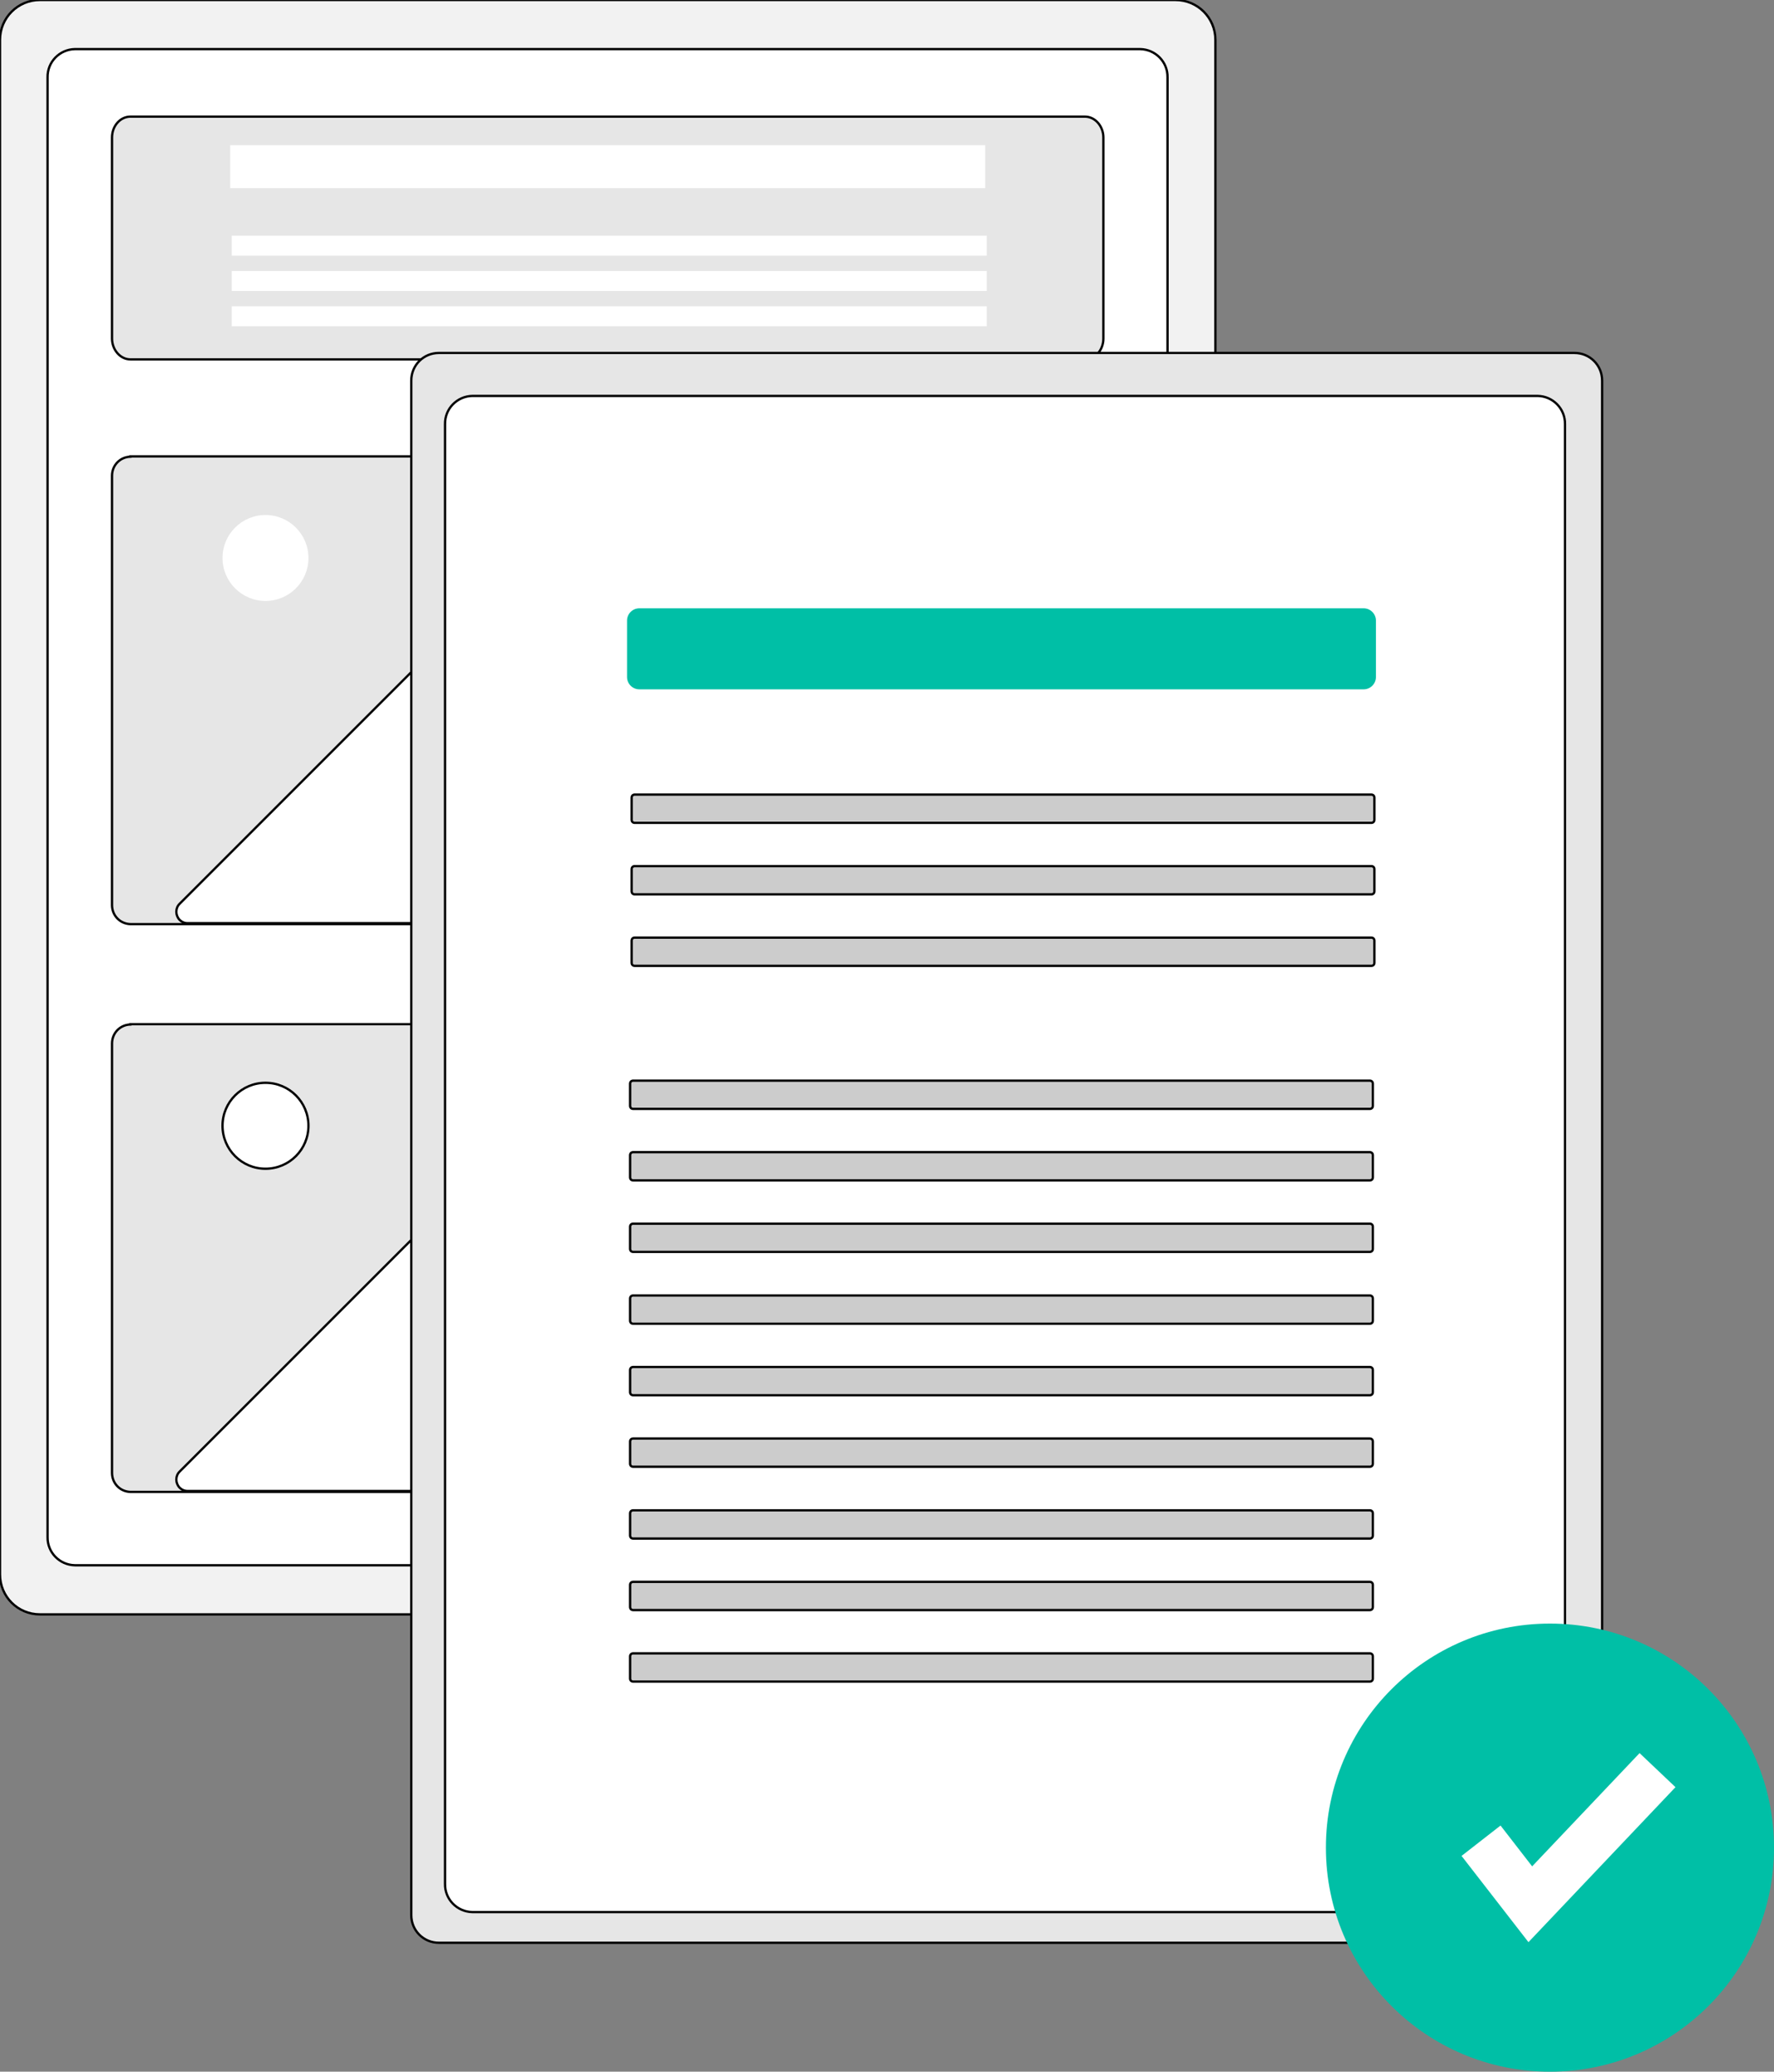 <?xml version="1.0" encoding="utf-8"?>
<!-- Generator: Adobe Illustrator 23.0.1, SVG Export Plug-In . SVG Version: 6.00 Build 0)  -->
<svg version="1.1" id="ad1dd13e-2ec4-4c24-88e7-d38d592282c0"
	 xmlns="http://www.w3.org/2000/svg" xmlns:xlink="http://www.w3.org/1999/xlink" x="0px" y="0px" viewBox="0 0 578 675"
	 style="enable-background:new 0 0 578 675;" xml:space="preserve">
<rect x="0" y="0" width="578" height="675" fill="#808080" stroke="none"/>
<style type="text/css">
	.st0{fill:#F2F2F2;stroke:#000000;stroke-width:0.75;stroke-miterlimit:10;}
	.st1{fill:#FFFFFF;stroke:#000000;stroke-width:0.75;stroke-miterlimit:10;}
	.st2{fill:#E6E6E6;stroke:#000000;stroke-width:0.75;stroke-miterlimit:10;}
	.st3{fill:#FFFFFF;}
	.st4{fill:#00BFA6;}
	.st5{fill:#CCCCCC;stroke:#000000;stroke-width:0.75;stroke-miterlimit:10;}
</style>
<title>sync_files</title>
<path class="st0" d="M383,0H13C5.8,0,0,5.8,0,13v500c0,7.2,5.8,13,13,13h370c7.2,0,13-5.8,13-13V13C396,5.8,390.2,0,383,0z"/>
<path class="st1" d="M24.4,16c-5,0.1-9,4.2-8.9,9.2v475.6c-0.1,5,3.9,9.1,8.9,9.2h347.1c5-0.1,9-4.2,8.9-9.2V25.2
	c0.1-5-3.9-9.1-8.9-9.2H24.4z"/>
<path class="st2" d="M42.5,38c-3.3,0-6,3-6,6.8v65.5c0,3.7,2.7,6.8,6,6.8h311c3.3,0,6-3,6-6.8V44.8c0-3.7-2.7-6.8-6-6.8H42.5z"/>
<path class="st2" d="M42.5,148.8c-3.4,0.1-6,2.8-6,6.2v139.9c0,3.4,2.6,6.1,6,6.2h311c3.4-0.1,6-2.8,6-6.2v-140c0-3.4-2.6-6.1-6-6.2
	h-311V148.8z"/>
<rect x="75" y="47.3" class="st3" width="246" height="14"/>
<rect x="75.5" y="76.8" class="st3" width="246" height="6.5"/>
<rect x="75.5" y="88.3" class="st3" width="246" height="6.5"/>
<rect x="75.5" y="99.8" class="st3" width="246" height="6.5"/>
<path class="st1" d="M221.2,301.3h113.2c2,0,3.6-1.6,3.6-3.6c0-1-0.4-1.9-1.1-2.6l-72.5-72.5c-1.4-1.4-3.7-1.4-5.2,0l-18,18
	c-3,3-7.8,3-10.8,0l0,0L174,184.2c-1.4-1.4-3.7-1.4-5.2,0L58.5,294.5c-1.4,1.4-1.4,3.7,0,5.2c0.7,0.7,1.6,1.1,2.6,1.1h160.2
	L221.2,301.3z"/>
<circle class="st3" cx="86.5" cy="181.8" r="14"/>
<path class="st2" d="M42.5,333.8c-3.4,0.1-6,2.8-6,6.2v139.9c0,3.4,2.6,6.1,6,6.2h311c3.4-0.1,6-2.8,6-6.2v-140c0-3.4-2.6-6.1-6-6.2
	h-311V333.8z"/>
<path class="st1" d="M221.2,486.3h113.2c2,0,3.6-1.6,3.6-3.6c0-1-0.4-1.9-1.1-2.6l-72.5-72.5c-1.4-1.4-3.7-1.4-5.2,0l-18,18
	c-3,3-7.8,3-10.8,0l0,0L174,369.2c-1.4-1.4-3.7-1.4-5.2,0L58.5,479.5c-1.4,1.4-1.4,3.7,0,5.2c0.7,0.7,1.6,1.1,2.6,1.1h160.2
	L221.2,486.3z"/>
<circle class="st1" cx="86.5" cy="366.8" r="14"/>
<path class="st2" d="M143,115c-5,0-9,4-9,9v500c0,5,4,9,9,9h370c5,0,9-4,9-9V124c0-5-4-9-9-9H143z"/>
<path class="st1" d="M153.9,129c-5,0.1-9,4.2-8.9,9.2v475.6c-0.1,5,3.9,9.1,8.9,9.2H501c5-0.1,9-4.2,8.9-9.2V138.2
	c0.1-5-3.9-9.1-8.9-9.2H153.9z"/>
<path class="st4" d="M208.3,198.2c-2.2,0-4,1.8-4,4v18.4c0,2.2,1.8,4,4,4h236c2.2,0,4-1.8,4-4v-18.4c0-2.2-1.8-4-4-4H208.3z"/>
<path class="st5" d="M206.8,258.9c-0.6,0-1,0.4-1,1v7.2c0,0.6,0.4,1,1,1h240c0.6,0,1-0.4,1-1v-7.2c0-0.6-0.4-1-1-1H206.8z"/>
<path class="st5" d="M206.8,282.2c-0.6,0-1,0.4-1,1v7.2c0,0.6,0.4,1,1,1h240c0.6,0,1-0.4,1-1v-7.2c0-0.6-0.4-1-1-1H206.8z"/>
<path class="st5" d="M206.8,305.5c-0.6,0-1,0.4-1,1v7.2c0,0.6,0.4,1,1,1h240c0.6,0,1-0.4,1-1v-7.2c0-0.6-0.4-1-1-1H206.8z"/>
<path class="st5" d="M206.3,352.1c-0.6,0-1,0.4-1,1v7.2c0,0.6,0.4,1,1,1h240c0.6,0,1-0.4,1-1v-7.2c0-0.6-0.4-1-1-1H206.3z"/>
<path class="st5" d="M206.3,375.4c-0.6,0-1,0.4-1,1v7.2c0,0.6,0.4,1,1,1h240c0.6,0,1-0.4,1-1v-7.2c0-0.6-0.4-1-1-1H206.3z"/>
<path class="st5" d="M206.3,398.7c-0.6,0-1,0.4-1,1v7.2c0,0.6,0.4,1,1,1h240c0.6,0,1-0.4,1-1v-7.2c0-0.6-0.4-1-1-1H206.3z"/>
<path class="st5" d="M206.3,422.1c-0.6,0-1,0.4-1,1v7.2c0,0.6,0.4,1,1,1h240c0.6,0,1-0.4,1-1v-7.2c0-0.6-0.4-1-1-1H206.3z"/>
<path class="st5" d="M206.3,445.4c-0.6,0-1,0.4-1,1v7.2c0,0.6,0.4,1,1,1h240c0.6,0,1-0.4,1-1v-7.2c0-0.6-0.4-1-1-1H206.3z"/>
<path class="st5" d="M206.3,468.7c-0.6,0-1,0.4-1,1v7.2c0,0.6,0.4,1,1,1h240c0.6,0,1-0.4,1-1v-7.2c0-0.6-0.4-1-1-1H206.3z"/>
<path class="st5" d="M206.3,492.1c-0.6,0-1,0.4-1,1v7.2c0,0.6,0.4,1,1,1h240c0.6,0,1-0.4,1-1v-7.2c0-0.6-0.4-1-1-1H206.3z"/>
<path class="st5" d="M206.3,515.4c-0.6,0-1,0.4-1,1v7.2c0,0.6,0.4,1,1,1h240c0.6,0,1-0.4,1-1v-7.2c0-0.6-0.4-1-1-1H206.3z"/>
<path class="st5" d="M206.3,538.7c-0.6,0-1,0.4-1,1v7.2c0,0.6,0.4,1,1,1h240c0.6,0,1-0.4,1-1v-7.2c0-0.6-0.4-1-1-1H206.3z"/>
<circle class="st4" cx="505" cy="602" r="73"/>
<polygon class="st3" points="498,632.8 476.2,604.7 488.9,594.8 499.2,608.1 534.2,571.2 545.9,582.3 "/>
</svg>
